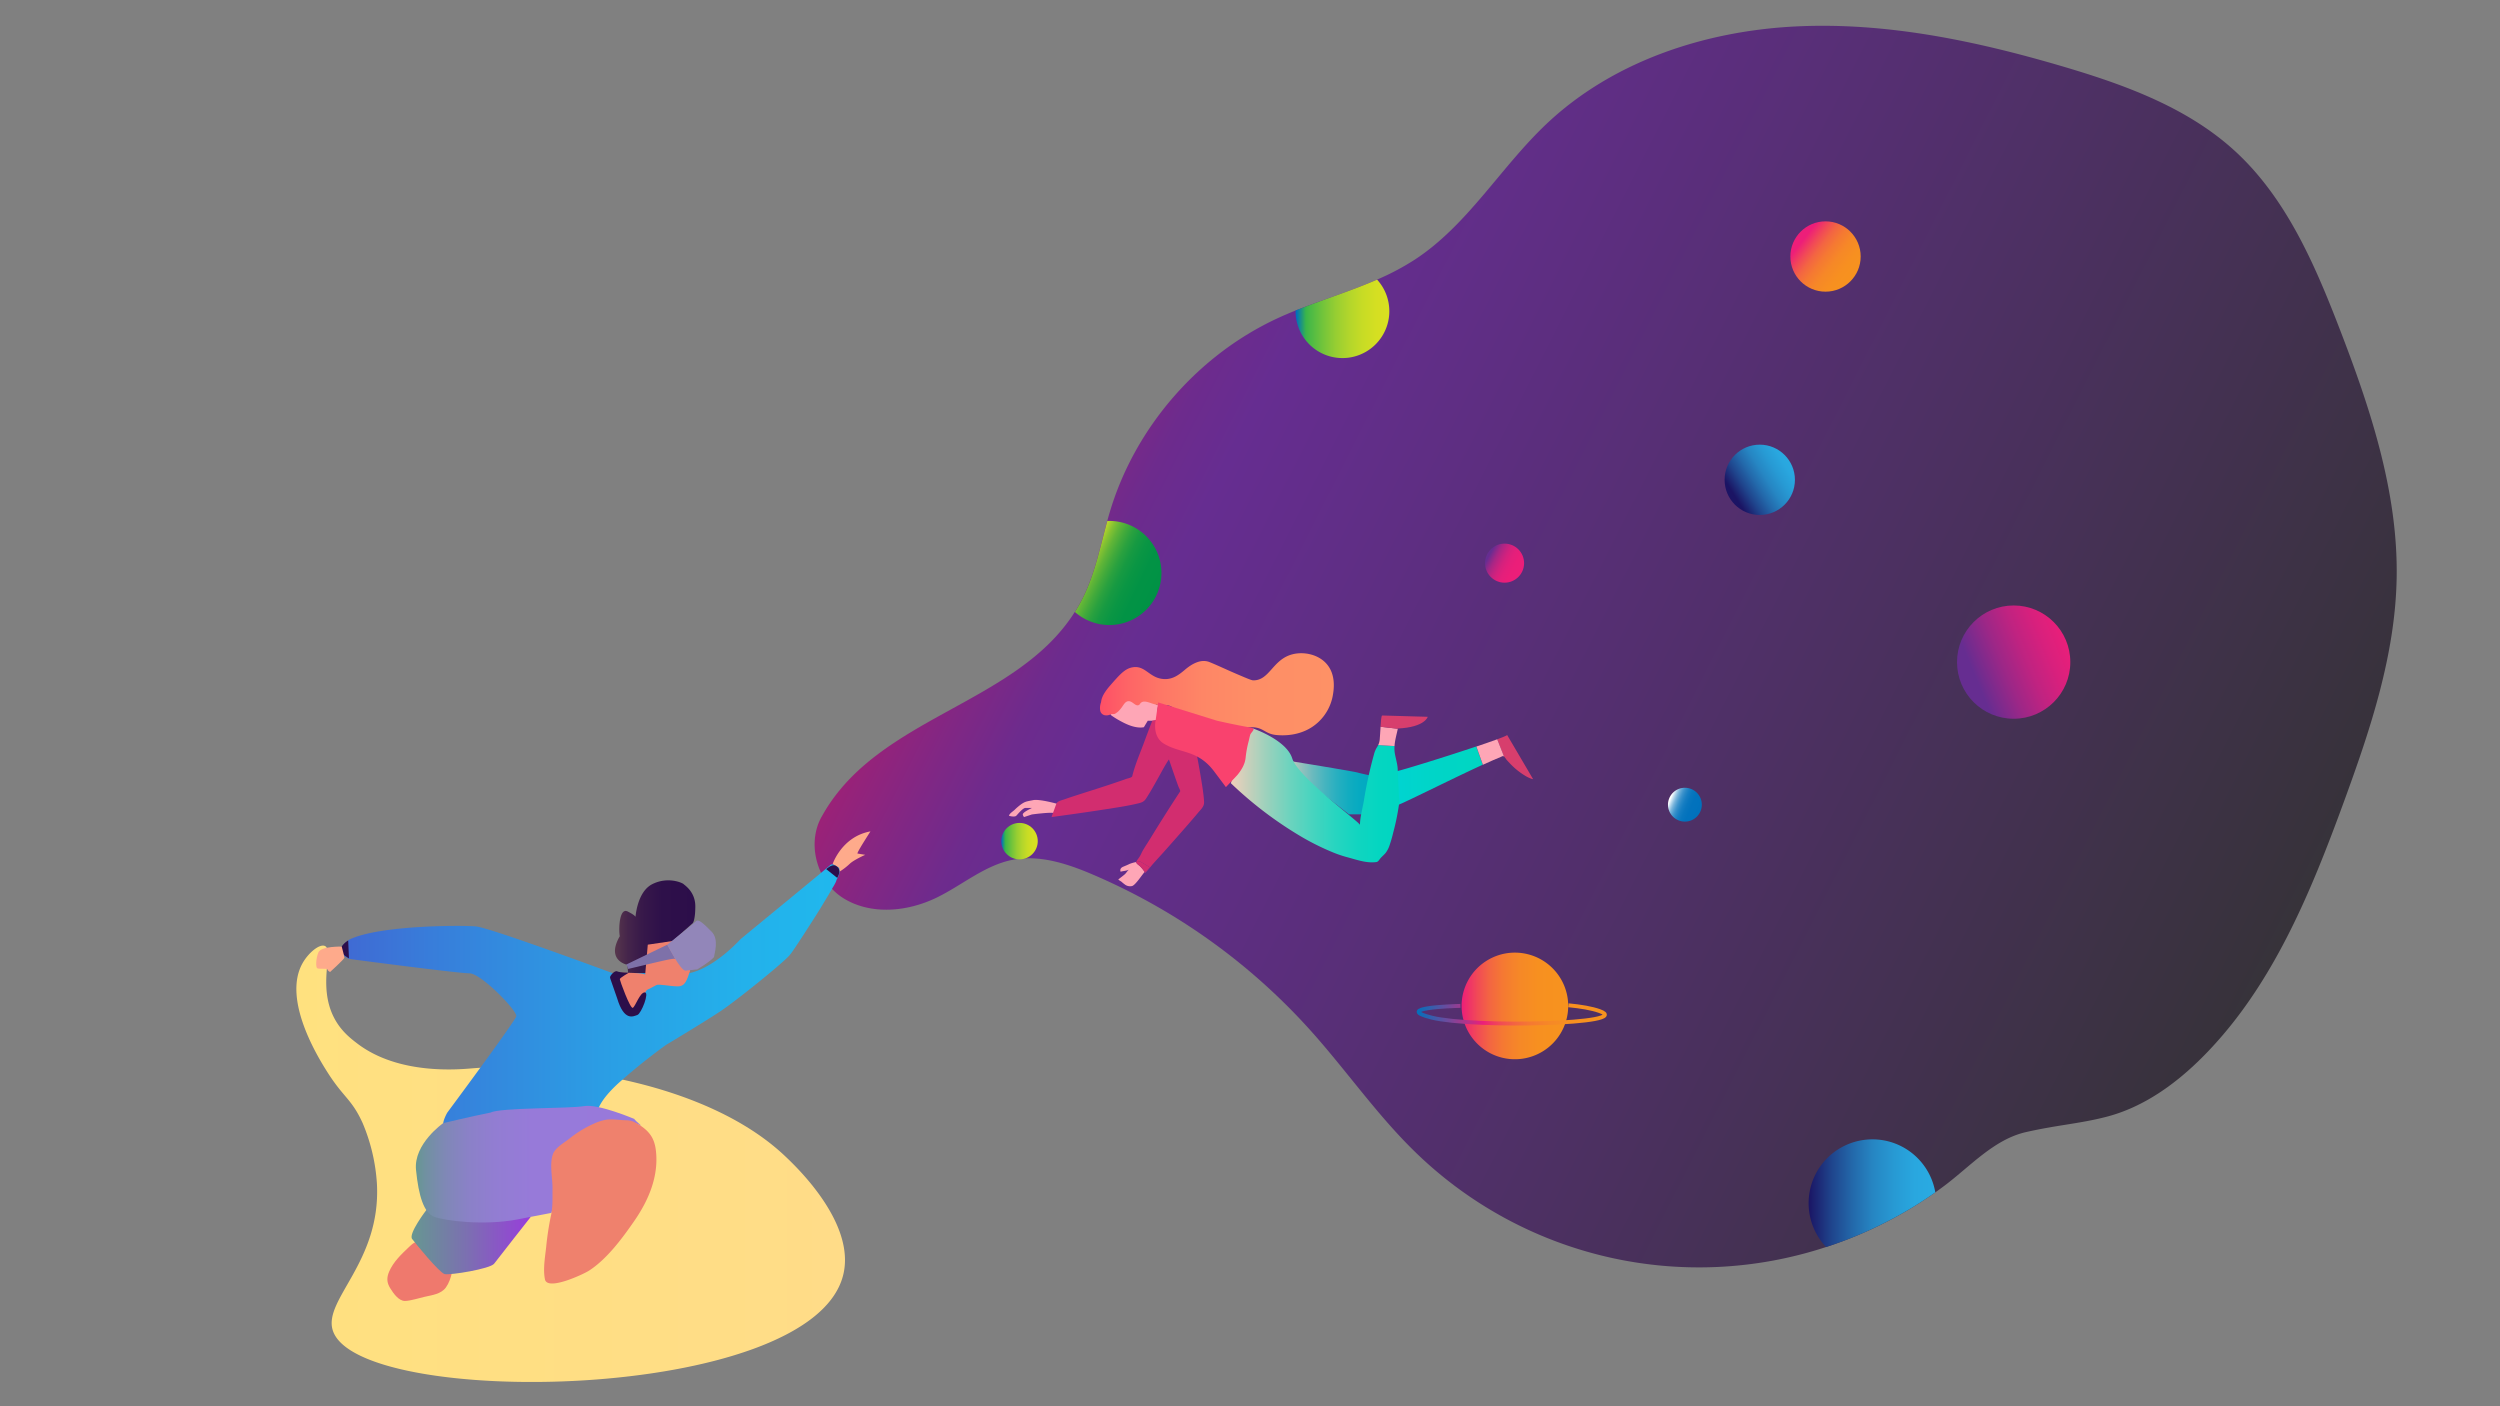 <svg xmlns="http://www.w3.org/2000/svg" xmlns:xlink="http://www.w3.org/1999/xlink" viewBox="0 0 1920 1080"><rect x="0" y="0" width="1920" height="1080" fill="#808080" stroke="none"/><defs><style>.cls-1{fill:url(#linear-gradient);}.cls-2{fill:url(#linear-gradient-2);}.cls-3{fill:url(#linear-gradient-3);}.cls-4{fill:url(#linear-gradient-4);}.cls-5{fill:url(#linear-gradient-5);}.cls-6{fill:url(#linear-gradient-6);}.cls-7{fill:url(#linear-gradient-7);}.cls-8{fill:none;stroke-miterlimit:10;stroke-width:3px;stroke:url(#linear-gradient-8);}.cls-9{fill:url(#linear-gradient-9);}.cls-10{fill:url(#linear-gradient-10);}.cls-11{fill:url(#linear-gradient-11);}.cls-12{fill:url(#linear-gradient-12);}.cls-13{fill:#fea6b6;}.cls-14{fill:url(#linear-gradient-13);}.cls-15{fill:#d22d6f;}.cls-16{fill:url(#linear-gradient-14);}.cls-17{fill:#d73e6d;}.cls-18{fill:url(#linear-gradient-15);}.cls-19{fill:url(#linear-gradient-16);}.cls-20{fill:#f9426e;}.cls-21{fill:url(#linear-gradient-17);}.cls-22{fill:url(#linear-gradient-18);}.cls-23{fill:url(#linear-gradient-19);}.cls-24{fill:url(#linear-gradient-20);}.cls-25{fill:#2c0e4a;}.cls-26{fill:#ef796d;}.cls-27{fill:url(#linear-gradient-21);}.cls-28{fill:url(#linear-gradient-22);}.cls-29{fill:url(#linear-gradient-23);}.cls-30{fill:#7e71a9;}.cls-31{fill:#9286b9;}.cls-32{fill:#feaa8b;}</style><linearGradient id="linear-gradient" x1="746.69" y1="178.14" x2="1830.65" y2="727.16" gradientUnits="userSpaceOnUse"><stop offset="0" stop-color="#d4145a"/><stop offset="0.01" stop-color="#cd165d"/><stop offset="0.07" stop-color="#a12074"/><stop offset="0.13" stop-color="#812784"/><stop offset="0.17" stop-color="#6d2b8d"/><stop offset="0.21" stop-color="#662d91"/><stop offset="1" stop-color="#333"/></linearGradient><linearGradient id="linear-gradient-2" x1="1389" y1="916.35" x2="1486.31" y2="916.35" gradientUnits="userSpaceOnUse"><stop offset="0" stop-color="#1b1464"/><stop offset="0.01" stop-color="#1b1766"/><stop offset="0.18" stop-color="#1f448c"/><stop offset="0.35" stop-color="#2369ab"/><stop offset="0.51" stop-color="#2686c3"/><stop offset="0.68" stop-color="#279ad4"/><stop offset="0.84" stop-color="#29a7df"/><stop offset="1" stop-color="#29abe2"/></linearGradient><linearGradient id="linear-gradient-3" x1="830.48" y1="429.66" x2="890.41" y2="458.46" gradientUnits="userSpaceOnUse"><stop offset="0" stop-color="#fcee21"/><stop offset="0.04" stop-color="#dce226"/><stop offset="0.1" stop-color="#aed22c"/><stop offset="0.16" stop-color="#85c232"/><stop offset="0.23" stop-color="#61b537"/><stop offset="0.31" stop-color="#43aa3b"/><stop offset="0.39" stop-color="#2aa13f"/><stop offset="0.48" stop-color="#179a42"/><stop offset="0.59" stop-color="#0a9644"/><stop offset="0.73" stop-color="#029345"/><stop offset="1" stop-color="#009245"/></linearGradient><linearGradient id="linear-gradient-4" x1="995" y1="244.88" x2="1067" y2="244.88" gradientUnits="userSpaceOnUse"><stop offset="0.01" stop-color="#0071bc"/><stop offset="0.11" stop-color="#39b54a"/><stop offset="0.14" stop-color="#45b847"/><stop offset="0.29" stop-color="#72c43b"/><stop offset="0.43" stop-color="#97ce32"/><stop offset="0.58" stop-color="#b4d62b"/><stop offset="0.72" stop-color="#c8dc25"/><stop offset="0.86" stop-color="#d5df22"/><stop offset="1" stop-color="#d9e021"/></linearGradient><linearGradient id="linear-gradient-5" x1="1384.94" y1="183.98" x2="1427.87" y2="216.74" gradientUnits="userSpaceOnUse"><stop offset="0" stop-color="#ed1e79"/><stop offset="0.04" stop-color="#ee2a6f"/><stop offset="0.15" stop-color="#f14a56"/><stop offset="0.26" stop-color="#f36542"/><stop offset="0.39" stop-color="#f57932"/><stop offset="0.54" stop-color="#f68827"/><stop offset="0.72" stop-color="#f79020"/><stop offset="1" stop-color="#f7931e"/></linearGradient><linearGradient id="linear-gradient-6" x1="769" y1="646" x2="797" y2="646" xlink:href="#linear-gradient-4"/><linearGradient id="linear-gradient-7" x1="1122.5" y1="772.5" x2="1204.5" y2="772.5" xlink:href="#linear-gradient-5"/><linearGradient id="linear-gradient-8" x1="1088" y1="779.06" x2="1234.06" y2="779.06" gradientUnits="userSpaceOnUse"><stop offset="0" stop-color="#0071bc"/><stop offset="0.35" stop-color="#ed1e79"/><stop offset="0.37" stop-color="#ee2a6f"/><stop offset="0.44" stop-color="#f14a56"/><stop offset="0.52" stop-color="#f36542"/><stop offset="0.6" stop-color="#f57932"/><stop offset="0.7" stop-color="#f68827"/><stop offset="0.81" stop-color="#f79020"/><stop offset="1" stop-color="#f7931e"/></linearGradient><linearGradient id="linear-gradient-9" x1="1143.77" y1="426.31" x2="1170.3" y2="440.31" gradientUnits="userSpaceOnUse"><stop offset="0" stop-color="#662d91"/><stop offset="0.09" stop-color="#89298b"/><stop offset="0.18" stop-color="#a82685"/><stop offset="0.29" stop-color="#c12381"/><stop offset="0.4" stop-color="#d5217d"/><stop offset="0.53" stop-color="#e31f7b"/><stop offset="0.7" stop-color="#eb1e79"/><stop offset="1" stop-color="#ed1e79"/></linearGradient><linearGradient id="linear-gradient-10" x1="1517.36" y1="520.52" x2="1597.81" y2="487.34" gradientUnits="userSpaceOnUse"><stop offset="0" stop-color="#662d91"/><stop offset="0.04" stop-color="#6f2c8f"/><stop offset="0.26" stop-color="#9c2787"/><stop offset="0.47" stop-color="#bf2381"/><stop offset="0.67" stop-color="#d8207d"/><stop offset="0.85" stop-color="#e81f7a"/><stop offset="1" stop-color="#ed1e79"/></linearGradient><linearGradient id="linear-gradient-11" x1="1282.93" y1="613.38" x2="1306.93" y2="623.39" gradientUnits="userSpaceOnUse"><stop offset="0" stop-color="#fff"/><stop offset="0" stop-color="#fbfdfe"/><stop offset="0.05" stop-color="#cce3f2"/><stop offset="0.1" stop-color="#a1cbe6"/><stop offset="0.15" stop-color="#7bb5dc"/><stop offset="0.21" stop-color="#59a3d3"/><stop offset="0.27" stop-color="#3d93cc"/><stop offset="0.34" stop-color="#2787c6"/><stop offset="0.42" stop-color="#157dc2"/><stop offset="0.52" stop-color="#0976be"/><stop offset="0.66" stop-color="#0272bd"/><stop offset="1" stop-color="#0071bc"/></linearGradient><linearGradient id="linear-gradient-12" x1="1332.09" y1="380.64" x2="1377.88" y2="352" xlink:href="#linear-gradient-2"/><linearGradient id="linear-gradient-13" x1="983" y1="604.49" x2="1054" y2="604.49" gradientUnits="userSpaceOnUse"><stop offset="0" stop-color="#f2cfba"/><stop offset="0.07" stop-color="#d4cabb"/><stop offset="0.21" stop-color="#9cc2bc"/><stop offset="0.35" stop-color="#6cbabe"/><stop offset="0.49" stop-color="#45b4bf"/><stop offset="0.62" stop-color="#27afc0"/><stop offset="0.75" stop-color="#11acc0"/><stop offset="0.88" stop-color="#04aac1"/><stop offset="1" stop-color="#00a9c1"/></linearGradient><linearGradient id="linear-gradient-14" x1="844.71" y1="534.01" x2="1024.33" y2="534.01" gradientUnits="userSpaceOnUse"><stop offset="0" stop-color="#fe4f66"/><stop offset="0.11" stop-color="#fe6366"/><stop offset="0.27" stop-color="#fe7766"/><stop offset="0.44" stop-color="#fe8666"/><stop offset="0.66" stop-color="#fe8e66"/><stop offset="1" stop-color="#fe9166"/></linearGradient><linearGradient id="linear-gradient-15" x1="1072.13" y1="597.14" x2="1138.78" y2="597.14" gradientUnits="userSpaceOnUse"><stop offset="0" stop-color="#00d4d1"/><stop offset="0.35" stop-color="#00d5c9"/><stop offset="0.41" stop-color="#00d5c8"/><stop offset="1" stop-color="#00d6c1"/></linearGradient><linearGradient id="linear-gradient-16" x1="945.36" y1="610.85" x2="1074.73" y2="610.85" gradientUnits="userSpaceOnUse"><stop offset="0" stop-color="#f2cfba"/><stop offset="0.07" stop-color="#d4d0bb"/><stop offset="0.21" stop-color="#9cd1bc"/><stop offset="0.35" stop-color="#6cd3be"/><stop offset="0.49" stop-color="#45d4bf"/><stop offset="0.62" stop-color="#27d5c0"/><stop offset="0.75" stop-color="#11d5c0"/><stop offset="0.88" stop-color="#04d6c1"/><stop offset="1" stop-color="#00d6c1"/></linearGradient><linearGradient id="linear-gradient-17" x1="227.62" y1="893.79" x2="648.95" y2="893.79" gradientUnits="userSpaceOnUse"><stop offset="0" stop-color="#ffe17f"/><stop offset="0.15" stop-color="#ffe081"/><stop offset="1" stop-color="#ffdc88"/></linearGradient><linearGradient id="linear-gradient-18" x1="472.3" y1="715.37" x2="534" y2="715.37" gradientUnits="userSpaceOnUse"><stop offset="0" stop-color="#57364c"/><stop offset="0.16" stop-color="#45254b"/><stop offset="0.35" stop-color="#37184a"/><stop offset="0.59" stop-color="#2e104a"/><stop offset="1" stop-color="#2c0e4a"/></linearGradient><linearGradient id="linear-gradient-19" x1="261.83" y1="764.62" x2="644.93" y2="764.62" gradientUnits="userSpaceOnUse"><stop offset="0" stop-color="#4069d3"/><stop offset="0.18" stop-color="#387dda"/><stop offset="0.52" stop-color="#2b9de4"/><stop offset="0.81" stop-color="#23b1eb"/><stop offset="1" stop-color="#20b8ed"/></linearGradient><linearGradient id="linear-gradient-20" x1="474.78" y1="749.5" x2="530" y2="749.5" gradientUnits="userSpaceOnUse"><stop offset="0" stop-color="#ef816d"/><stop offset="1" stop-color="#ef816d"/></linearGradient><linearGradient id="linear-gradient-21" x1="316.08" y1="948.56" x2="407.66" y2="948.56" gradientUnits="userSpaceOnUse"><stop offset="0" stop-color="#669791"/><stop offset="0.49" stop-color="#7d6db3"/><stop offset="1" stop-color="#983ddb"/></linearGradient><linearGradient id="linear-gradient-22" x1="319.38" y1="894.07" x2="492.5" y2="894.07" gradientUnits="userSpaceOnUse"><stop offset="0" stop-color="#669791"/><stop offset="0.04" stop-color="#7091a0"/><stop offset="0.13" stop-color="#7f88b6"/><stop offset="0.23" stop-color="#8a81c7"/><stop offset="0.35" stop-color="#927dd2"/><stop offset="0.52" stop-color="#977ad9"/><stop offset="1" stop-color="#9879db"/></linearGradient><linearGradient id="linear-gradient-23" x1="642.14" y1="922.68" x2="642.64" y2="922.68" xlink:href="#linear-gradient-20"/></defs><g id="planets_and_the_space" data-name="planets and the space"><path class="cls-1" d="M1402.44,957.71a312.31,312.31,0,0,1-315.7-73.1c-29.5-28.71-53-62.9-80.54-93.52a476.65,476.65,0,0,0-166.62-119.3c-16.5-7.06-34.27-13.25-52-12.58a63.13,63.13,0,0,0-6.85.61c-1.1.16-2.21.35-3.31.57-21.38,4.27-38.63,19.58-58.26,29.07-22.18,10.71-49.77,13.45-70.86.72s-29.21-42.85-16.85-63.68c42.43-76.25,149-85.15,194-156.54a122.93,122.93,0,0,0,6.81-12.28c8.76-18.17,12.74-38.15,18.12-57.65q1.29-4.69,2.72-9.33c19.72-63.46,67.12-117.79,127.33-145.93,4.77-2.23,9.62-4.3,14.52-6.27,20.7-8.35,42.26-14.88,62.61-23.75a195,195,0,0,0,29.19-15.47c40.66-26.67,65.86-71.05,101.25-104.39,50.68-47.77,121-71,190.57-74.55s138.85,11,205.66,30.7c47.39,14,95.41,31.37,131.9,64.68,39.27,35.84,61.25,86.43,80.39,136,23.86,61.79,45.34,126.21,44.11,192.43-1.11,58.93-20.16,115.92-40.39,171.28-25.74,70.39-55,142-107.66,195.35-21.1,21.39-46.4,39.77-75.54,47.1C1597,863,1580,864,1556,869.44c-24.44,5.54-42.5,26-62.53,41.09-1.49,1.12-3,2.22-4.49,3.31-.89.64-1.77,1.28-2.67,1.9q-11.61,8.22-23.94,15.31a316.48,316.48,0,0,1-59.93,26.66"/></g><g id="Layer_6" data-name="Layer 6"><path class="cls-2" d="M1486.31,915.74q-11.61,8.22-23.94,15.31a316.48,316.48,0,0,1-59.93,26.66,49,49,0,1,1,83.87-42Z"/><path class="cls-3" d="M892,440a40,40,0,0,1-66.49,30,122.93,122.93,0,0,0,6.81-12.28c8.76-18.17,12.74-38.15,18.12-57.65l1.56,0A40,40,0,0,1,892,440Z"/><path class="cls-4" d="M1067,239a36,36,0,0,1-72,0c0-.17,0-.33,0-.5,20.7-8.35,42.26-14.88,62.61-23.75A35.93,35.93,0,0,1,1067,239Z"/><circle class="cls-5" cx="1402" cy="197" r="27"/><circle class="cls-6" cx="783" cy="646" r="14"/><path class="cls-7" d="M1123.3,780.61a41.61,41.61,0,0,1-.8-8.11,40.94,40.94,0,1,1,.8,8.11"/><path class="cls-8" d="M1121.61,772.52c-7,.17-51.67,1.59-22.11,9,32,8,157,5,129-5-6.07-2.17-14.49-3.58-24-4.47"/><circle class="cls-9" cx="1155.5" cy="432.5" r="15"/><circle class="cls-10" cx="1546.5" cy="508.5" r="43.5"/><circle class="cls-11" cx="1294" cy="618" r="13"/><circle class="cls-12" cx="1351.5" cy="368.5" r="27"/></g><g id="Layer_4" data-name="Layer 4"><path class="cls-13" d="M812.5,617.5s-14-4-19-3-6,1-9,3a45,45,0,0,0-5.34,4.51c-1.42,1.33-3.64,2.52-4.31,4.43,1.13.55,4.62,1.09,5.65.06s5-6,7-6h5c-1.32.77-7,3.3-7,5a3.49,3.49,0,0,0,1,2l6-2s15-2,17-1S812.5,617.5,812.5,617.5Z"/><path class="cls-13" d="M888.5,541.5c-4.5-4.5-17-5-17-5h-12l-7.38,5.67.44,3.13a23.6,23.6,0,0,0,.4,3.26c.23.8.82,1.09,1.47,1.53,1.76,1.19,3.58,2.3,5.44,3.33,4.89,2.72,10.58,5.39,16.3,5.32a14.06,14.06,0,0,0,2.33-.24l3-5h7s.08-12,1.54-12Z"/><path class="cls-14" d="M985,583.84c2.81.32,7.6.88,8.15,1q7.17,1.16,14.35,2.35c10.91,1.8,21.82,3.62,32.69,5.59,1.31.24,10.66,2.73,12.25,2.62,5.79-.37-6.53,30-6.53,30H1036l-36.6-28.59-10.56-8.25c-1.78-1.39-4.9-3.11-5.88-4.9Z"/><path class="cls-13" d="M875.44,665.21c-.72-.69-2.15-1.55-2.62-2.43a1.22,1.22,0,0,1-.14-.74,26.63,26.63,0,0,0-5.18,1.46c-1.55.77-3.16,1.42-4.75,2.08-1.75.72-2.84,1.89-2.12,3.9,2.16-.65,4.57-.59,6.58-1.7-1.07.59-2.31,2.76-3.34,3.66-1.62,1.4-3.38,2.64-5,4-.17.14,2.18,1.55,2.39,1.71a34.92,34.92,0,0,0,3,2.41,6.64,6.64,0,0,0,5.26.89c2.74-.91,8-9.3,9.62-10.78A29.08,29.08,0,0,0,875.44,665.21Z"/><path class="cls-15" d="M885,553.5c-2,4.88-4.86,12.68-7,18.41-3,7.89-6.39,15.87-8.39,24.06a1.32,1.32,0,0,1-.13.38c-.54.95-3.58,1.49-4.57,1.85q-2.68,1-5.39,1.89-5.41,1.88-10.87,3.65c-6.66,2.18-13.36,4.28-20,6.42-3.73,1.2-7.46,2.39-11.15,3.72-2,.74-5.46,1.28-6.28,3.54l-3.66,10.09c4.62-.64,9.25-1.26,13.87-1.91,9.58-1.34,19.15-2.73,28.7-4.24,8.07-1.27,16.23-2.46,24.17-4.4,2.75-.67,4.38-1.36,5.93-3.73,1-1.57,2-3.19,3-4.81,2.52-4.27,4.93-8.59,7.33-12.93s4.73-8.64,7-12L900,580c1.44,3.67-3.61-.74-2.14,3.49l-2.61-32.27Z"/><path class="cls-15" d="M883,666l-7.5-4.5s-1.26.21-2.82.54a1.22,1.22,0,0,0,.14.74c.47.88,1.9,1.74,2.62,2.43a29.08,29.08,0,0,1,3.68,4.51.73.73,0,0,1,.38-.22C880.5,669.5,883,666,883,666Z"/><path class="cls-15" d="M924.36,611.36c-.47-4.31-1.15-8.59-1.85-12.86-1.58-9.63-3.39-19.21-5.27-28.79-.65-3.31,1.42-27.63-1.24-29.71a16.07,16.07,0,0,0-7.88-3.39,12.28,12.28,0,0,0-3.73,0c-1.69.33-2,1.61-2.91,3-2.1,3.27-4.54,6.44-5.63,10.24s0,8.59.3,12.64c.52,6.33-.38,15.06,1.71,21.08l2.36,6.86q1.68,4.89,3.4,9.77c.46,1.27.92,2.54,1.39,3.8.31.83,1.55,3,1.38,3.68a1.22,1.22,0,0,1-.18.36q-11.62,17.7-22.68,35.78c-1.93,3.15-4,6.2-5.85,9.39-.9,1.55-1.52,3.28-2.5,4.78-1.33,2.05-2.42,3.16-2.5,4.13,1.56-.33,2.82-.54,2.82-.54L883,666s-2.5,3.5-3.5,3.5a.73.73,0,0,0-.38.22l.46.63c2.31-2.31,4.29-5.05,6.48-7.49,2.41-2.69,4.86-5.34,7.26-8,6.84-7.7,13.68-15.41,20.43-23.2,2.19-2.53,4.38-5.06,6.52-7.64,2-2.38,4.56-4.59,4.47-7.93C924.7,614.48,924.54,612.91,924.36,611.36Z"/><path class="cls-16" d="M852.58,548.82a8.38,8.38,0,0,1-1.67.49,7.35,7.35,0,0,1-2.43,0A4.48,4.48,0,0,1,845,546a12.17,12.17,0,0,1,.54-6.46c.38-1.26-.16-4.82,7-13,7.51-8.59,11.27-12.88,17-14,10.32-2,13.18,8.74,25,9,6.28.14,10.9-3.27,15.46-7.15,5.11-4.35,12.2-8.65,19-5.87s13.67,6.08,20.53,9c7.77,3.33,11.68,5,13,5,12.55.1,14.84-16.06,30-20,8.55-2.22,19.51-.12,26,7,8,8.72,5.7,21.13,5,25a36.9,36.9,0,0,1-11,20c-12.39,11.63-28.4,10.3-32,10-9.19-.76-9.81-5.85-19-6-4.78-.08-9.52,1.28-19,4-3.35,1-6.65,2.07-10,3.15-10.06,3.29-17.08-5.43-23-12.15s-5.63-9.07-10-11c-4.9-2.16-6.18.48-14-2-3.23-1-6.68-2.65-9-1-1.07.76-1,1.55-2,2-2.6,1.13-4.76-3.26-8-3-2.18.18-3.4,2.45-4.51,4a22.91,22.91,0,0,1-3.07,3.73,12.09,12.09,0,0,1-2,1.54,3.09,3.09,0,0,1-2.19.61A4.57,4.57,0,0,0,852.58,548.82Z"/><path class="cls-17" d="M1157.5,564.5c-.51.51-3.33,1.68-7.64,3.27l5.1,13.12.14.09a16.22,16.22,0,0,1,1.78,2.34c.81.92,1.64,1.82,2.49,2.71a55.08,55.08,0,0,0,13,10.36,27.09,27.09,0,0,0,3.76,1.71,5.76,5.76,0,0,1,1.32.39C1177.42,598.36,1176.21,596.32,1157.5,564.5Z"/><path class="cls-18" d="M1073,592.25l-.25.06c-.36,11.51-.55,20.94-.62,28.64.13-.82.25-1.63.37-2.45a1.48,1.48,0,0,0,.5-.1l.31-.1a60.68,60.68,0,0,0,6.09-2.62c3.52-1.63,7-3.31,10.51-5q6.73-3.24,13.45-6.52,7.46-3.63,14.92-7.22t14.93-7.08l5.57-2.57-5-14C1111.39,580.83,1080.15,590.5,1073,592.25Z"/><path class="cls-13" d="M1149.86,567.77c-4.18,1.54-9.76,3.46-16,5.56l5,14c2.62-1.19,5.25-2.38,7.89-3.53,1.89-.82,3.8-1.63,5.71-2.41.94-.39,1.65-1.08,2.58-.46Z"/><path class="cls-19" d="M1057.22,574.37a19.21,19.21,0,0,0-2,5,319.59,319.59,0,0,0-7.76,35.59c-1,5.79-3,12.93-3,18.57,0-2-47.5-36.5-52-51-4.44-14.31-30-23-30-23s-6,1-17.14,42a294.86,294.86,0,0,0,51.06,39.22,191.59,191.59,0,0,0,26.46,13.52,90.35,90.35,0,0,0,11.19,3.9c7.69,2,15.17,4.92,22.93,3.91,1.56-.2,2.33-1.89,3.25-2.94,1.32-1.52,2.93-2.76,4.15-4.36a19.83,19.83,0,0,0,2.58-4.88,100.15,100.15,0,0,0,3.06-10.5,179.26,179.26,0,0,0,4.4-21.4l.06-.42.23,0s-1.23-25.91-1.23-26a24.22,24.22,0,0,0-.25-3.26c-.47-3.3-1.47-6.69-2-9.84A23.24,23.24,0,0,1,1071,573l-12.49-.86A23.78,23.78,0,0,1,1057.22,574.37Z"/><path class="cls-13" d="M1060.26,558.15c0,.92-.08,1.61-.09,1.8-.17,2.54-.32,5.08-.52,7.62a12,12,0,0,1-1.19,4.6L1071,573c.26-4.48,1.59-8.79,2.51-13.33Z"/><path class="cls-17" d="M1073.5,559.5c21-1,23-9,23-9l-35-1c-.72,0-1.08,5.64-1.24,8.65l13.2,1.55C1073.47,559.63,1073.49,559.57,1073.5,559.5Z"/><path class="cls-20" d="M887.5,553.5s-2.67,12,6.17,17.5c12.58,7.84,26.08,4.5,38.83,21.5l9,12s8.43-8.79,9.14-9.69c3-3.79,5.52-8,6-12.88A81.83,81.83,0,0,1,959,569.15c.44-1.65.69-3.35,1.24-5,.34-1,2.69-3.25,2.53-4.17s-2.67-1.28-3.54-1.44c-11.74-2.07-24.74-5.07-24.74-5.07l-45-14-2,14Z"/></g><g id="Layer_2" data-name="Layer 2"><path class="cls-21" d="M249.5,726.5c7.12,3.12-5.77,30.12,7,55,5.21,10.15,12.61,15.9,18,20,31.81,24.18,77.62,19.85,88,19,69.82-5.71,181.16,11.64,240,67,8.6,8.1,55.2,51.93,45,92-25,98.3-373.69,102.59-392,42-7.11-23.54,37-52.25,34-112a141.94,141.94,0,0,0-11-47c-8.43-18.54-14.56-19.36-27-39-6.22-9.83-35.26-55.69-19-84C237.15,731.41,245.5,724.75,249.5,726.5Z"/><path class="cls-22" d="M503,739s-2,12-6,14-13,3-14-2a58.09,58.09,0,0,1-1-10s-17-3-6-22c-1-5-.45-22.22,6-19,8,4,6,5,6,5s1-20,13-26,23-1,24,0,9,6,9,17-2,13-2,13l-18,16Z"/><path class="cls-23" d="M470.25,747.3S376.5,712.5,365.5,711.5s-74-1-97,10c-15,10,0,15,0,15s83,11,92,11,37,29,36,33-53,74-53,74-4,7-3,10,116-2,117-6,1-12,19-28,35-28,35-28,30-18,42-26,48-37,53-43c1.52-1.83,2.83-3.86,4.17-5.82,2.29-3.39,4.53-6.81,6.76-10.24q4-6.21,8-12.47t7.74-12.51c2.08-3.43,4.15-6.88,6.12-10.37a47.93,47.93,0,0,0,2.65-4.75c.31-.72.46-1.5.83-2.19a18,18,0,0,0,1-2,15.87,15.87,0,0,0,1.11-4.1c.08-.63.31-2.12-.32-2.59-1-1-5-4-7-2s-68,56-69,57-20,22-39.5,26"/><path class="cls-24" d="M530,745.52c-2.5,7-3.5,12-9.5,12s-14.7-2-16.35-1-7.41,3.79-7.41,3.79L485.5,777.5l-8-16-2.72-10L475,747c20,0,20.5,1.5,20.5,1.5l2-23,27-4Z"/><path class="cls-25" d="M483,747s-7,4-7,5,8,23,10,22,5.32-11.72,9.16-11.86-2.66,16.36-5.66,17.36-10.11,5.29-15.55-12.86c-4.45-13.14-5.45-15.14-5.45-16.14S472,745,474,746,483,747,483,747Z"/><path class="cls-26" d="M319.75,953.82c-1.69.34-3.24,1.56-5.76,4-5.82,5.52-11.87,11.25-15.11,18.74-2,4.68-1.92,8.37.79,12.76,2.46,4,6.59,9.91,11.41,9.82,4.12-.08,10.79-2.21,15-3.18,5.66-1.3,12.73-2.08,16.38-7.21,4.61-6.45,5.3-15.5,6.95-23.06-.2.9-20.8-9.62-22.84-10.38C323.36,954.05,321.48,953.47,319.75,953.82Z"/><path class="cls-27" d="M327.42,929.31S313.5,947.5,316.5,951.5s21,26,25,27,35-4,38-8,28.16-36,28.16-36l-33.16-16-42,5Z"/><path class="cls-28" d="M340.39,862.56S317.5,878.5,319.5,898.5s6,33,14,36,38,7,64,2l26-5s13-45,24-54,26-22,45-13c-7-6-5-5-5-5s-28-12-39-10-64,1-72,5C361.5,857.5,340.39,862.56,340.39,862.56Z"/><path class="cls-29" d="M489.45,863c4.42,2.5,8.59,5.82,11.13,10.23s3.27,9.63,3.49,14.72c.77,18.06-6.71,34.89-16.77,49.49-9.23,13.4-21.2,29.61-35,38.46-4.2,2.69-31.95,15.77-33.78,6.63-1.56-7.8.05-16.74.91-24.53a228.94,228.94,0,0,1,3.64-24.16c1.62-7.29,1.16-13.49,1.27-20.89.12-8-2.55-19.24.41-26.81,2-5,8.44-8.38,12.51-11.65a85.27,85.27,0,0,1,19-11.59,38.11,38.11,0,0,1,8.47-2.81c4.33-.79,8.51-.19,12.84.11,4.15.28,6.15-.16,9.83,1.69C488.07,862.21,488.76,862.58,489.45,863Z"/><path class="cls-30" d="M481,740.76a9.48,9.48,0,0,1,1.4,3.38c20.08-4.64,35.08-8.64,36.08-7.64s-6-11-6-11Z"/><path class="cls-31" d="M512.5,725.5s10,20,14,20c8-1,9-1,9-1s13-8,13-10,4-13-2-19-10-10-12-8S512.5,725.5,512.5,725.5Z"/><path class="cls-25" d="M267.41,722.26,268,736s-5.55-2.9-6.17-5.92C261,726,267.41,722.26,267.41,722.26Z"/><path class="cls-32" d="M262.44,727s-15.94-.49-17.94,4.51-2,11-1,12,8,0,8,1,2,2,2,2,11-10,11-11S262.44,727,262.44,727Z"/><path class="cls-32" d="M639.5,663.5s7-21,29-25c-7,11-10,16-10,17l6,1s-9,4-12,7a50.31,50.31,0,0,1-7.61,5.86l-.39-2.86Z"/><path class="cls-25" d="M643,674.22l-8.45-6.72s4.14-4,7-2.77C647.5,667.5,643,674.22,643,674.22Z"/></g></svg>